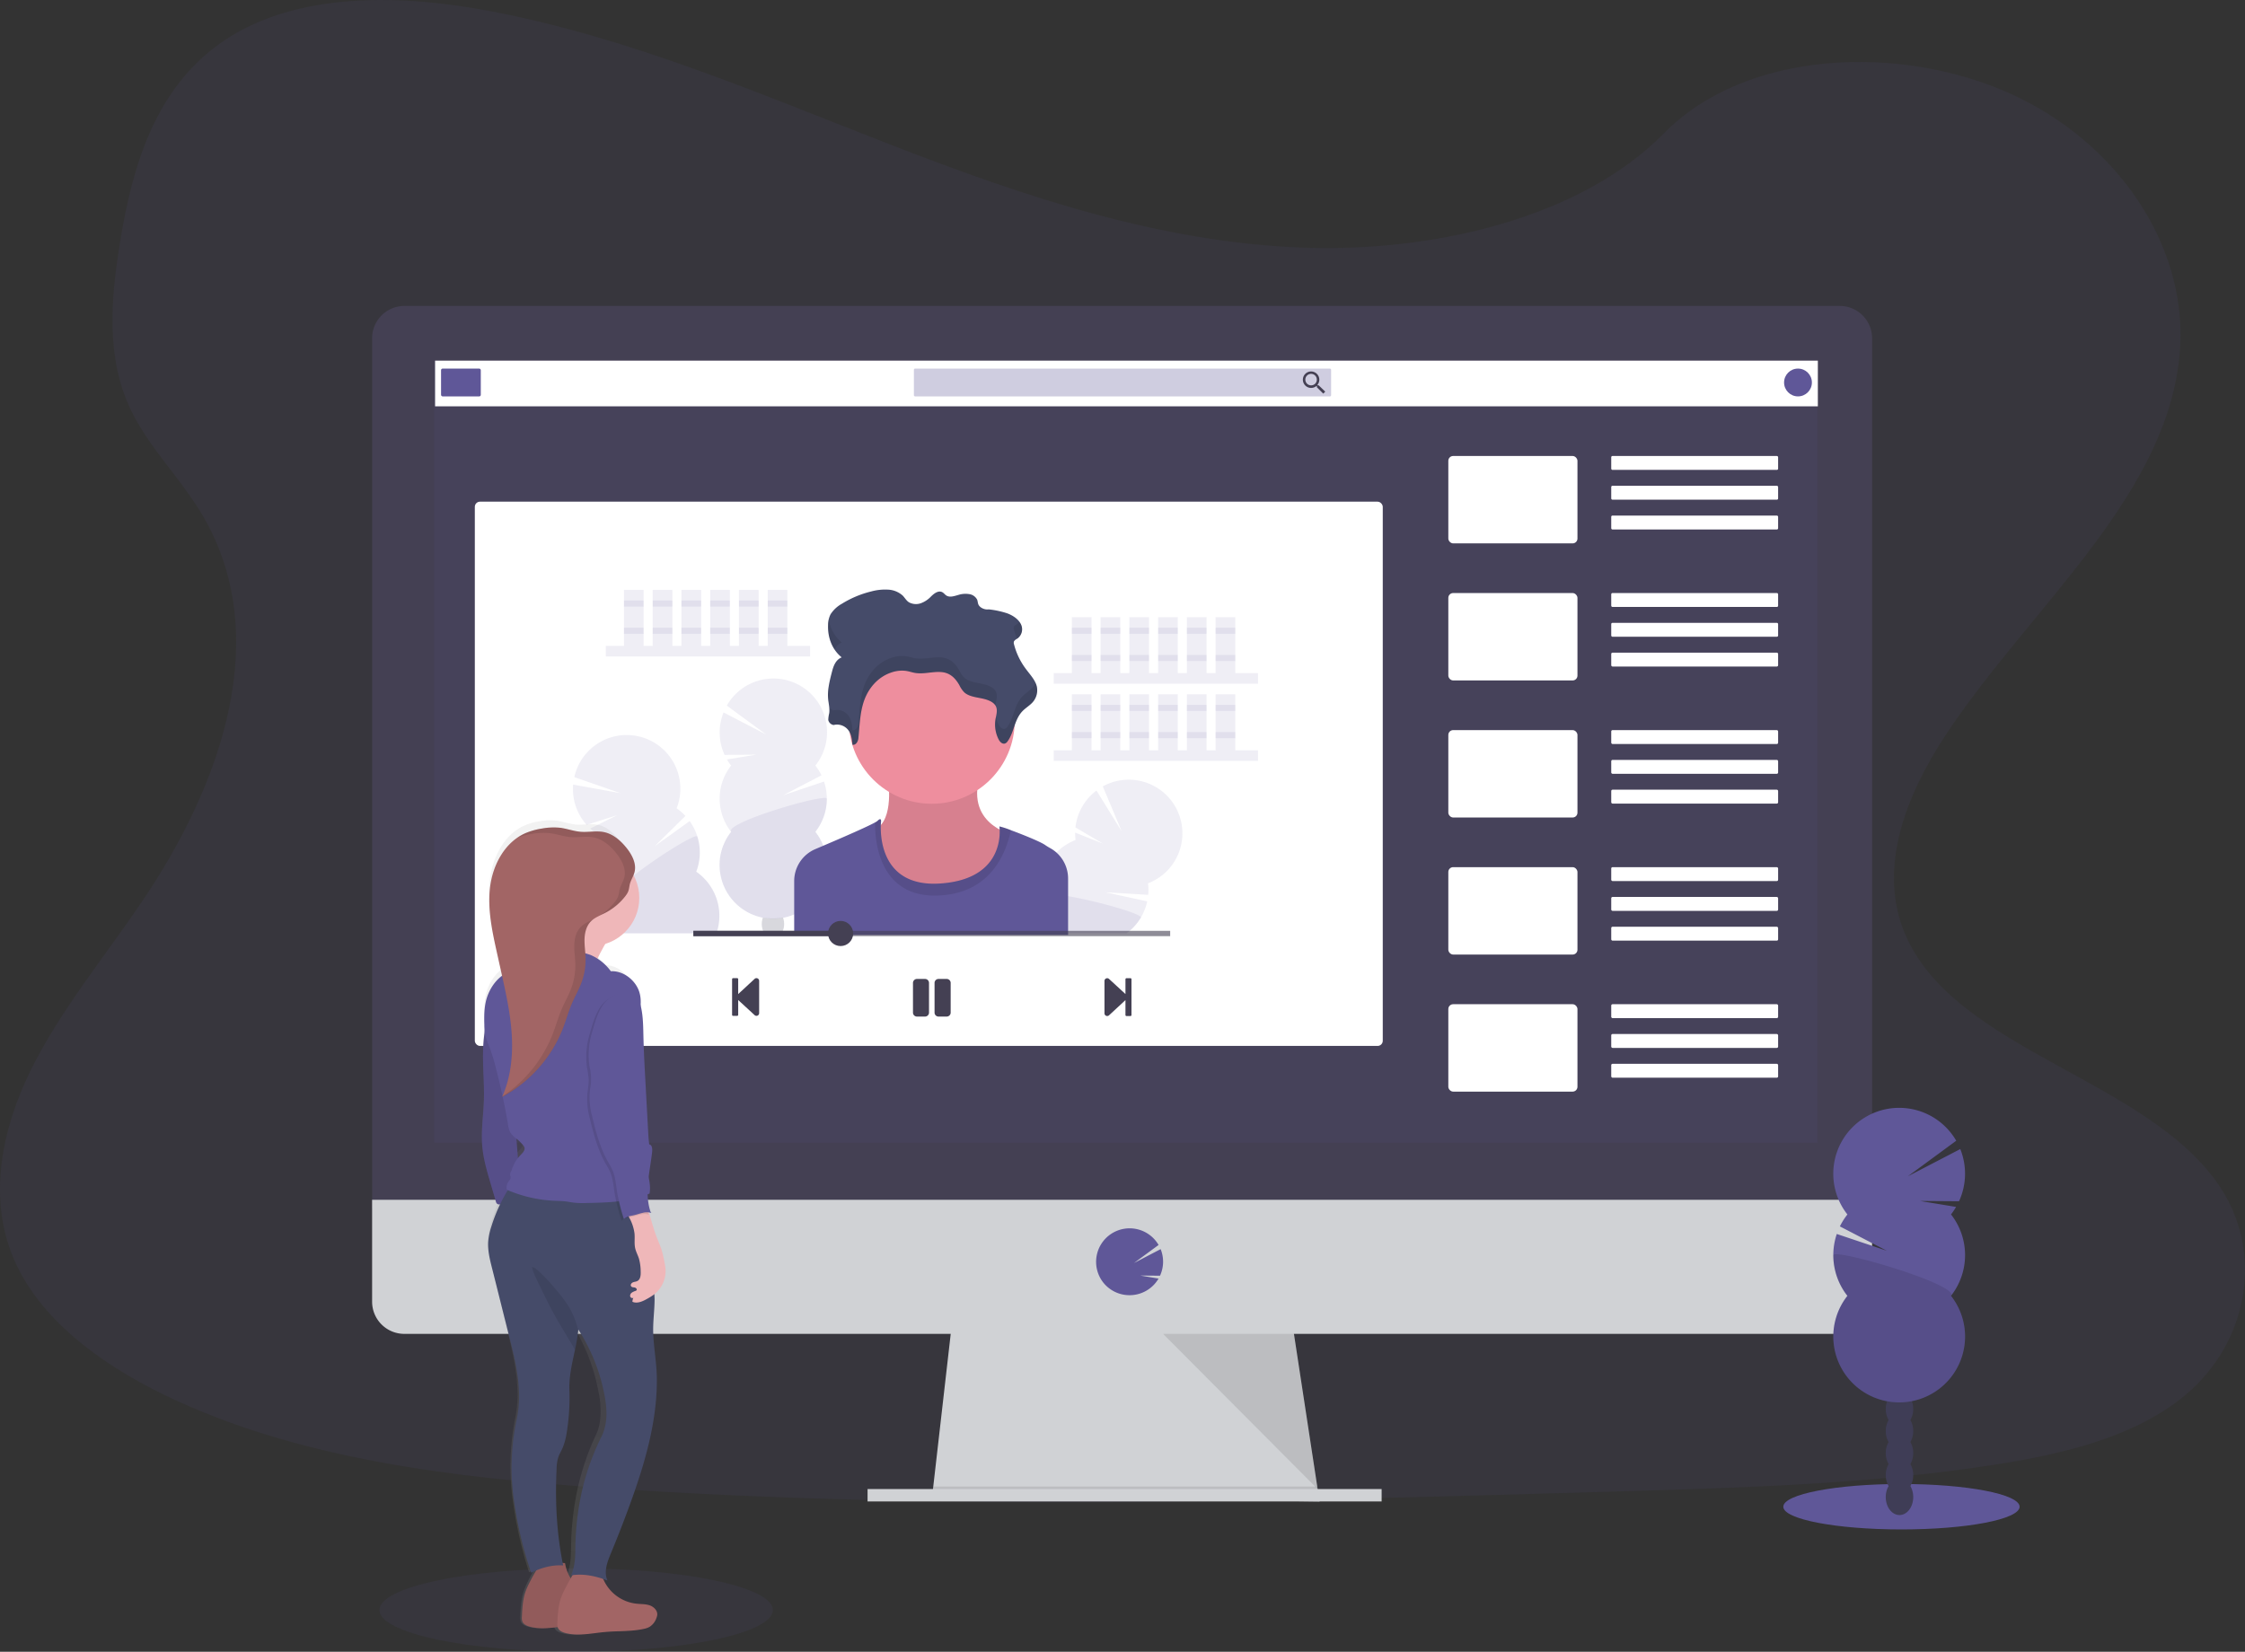 <svg height="831.56" viewBox="0 0 1130 831.56" width="1130" xmlns="http://www.w3.org/2000/svg" xmlns:xlink="http://www.w3.org/1999/xlink"><rect x="0" y="0" width="1130" height="831.56" fill="#333333" stroke="none"/><linearGradient id="a" gradientUnits="userSpaceOnUse" x1="321.68" x2="321.68" y1="857.11" y2="447.21"><stop offset="0" stop-color="#808080" stop-opacity=".25"/><stop offset=".54" stop-color="#808080" stop-opacity=".12"/><stop offset="1" stop-color="#808080" stop-opacity=".1"/></linearGradient><path d="m691.54 158.91c-72.44-2.51-141.44-25.91-207.32-51.49s-131.15-53.93-201.85-67.49c-45.48-8.72-97.49-9.93-134.13 14.43-35.27 23.46-46.66 64-52.78 101.55-4.61 28.28-7.32 58 5.3 84.51 8.77 18.37 24.34 33.82 35.11 51.42 37.45 61.26 11 136.79-29.62 196.59-19 28.06-41.13 54.82-55.82 84.69s-21.49 64.08-8.64 94.54c12.75 30.2 43.11 52.88 76 68.83 66.81 32.4 145.54 41.68 222.31 46.93 169.95 11.58 340.8 6.58 511.19 1.58 63.06-1.87 126.39-3.76 188.43-13.51 34.44-5.41 70-14 95-34.75 31.75-26.34 39.62-70.94 18.34-104-35.68-55.39-134.35-69.15-159.29-128.6-13.73-32.72.37-69.17 20.32-99.52 42.8-65.11 114.54-122.22 118.32-196.64 2.6-51.11-31.89-102.3-85.21-126.48-55.9-25.35-133.4-22.16-174.64 19.8-42.44 43.21-117.06 59.83-181.02 57.61z" fill="#5f5798" opacity=".1" transform="translate(-35 -34.22)"/><path d="m664.18 755.89-195-2.5.57-5 9.43-82.5h171.25l12.6 82.5.96 6.25z" fill="#d0d2d5"/><path d="m663.99 754.64h-97.31l-97.5-1.25.57-5h193.28z" opacity=".1"/><path d="m436.68 749.64h258.75v6.25h-258.75z" fill="#d0d2d5"/><path d="m977.3 204.59a16.27 16.27 0 0 0 -16.19-16.35h-722.61a16.27 16.27 0 0 0 -16.2 16.35v438h755z" fill="#444053" transform="translate(-35 -34.22)"/><path d="m222.3 638.24v51.3a16.2 16.2 0 0 0 16.2 16.2h722.61a16.2 16.2 0 0 0 16.19-16.2v-51.3z" fill="#d0d2d5" transform="translate(-35 -34.22)"/><path d="m218.55 181.52h696.25v393.75h-696.25z" fill="#5f5798" opacity=".1"/><path d="m603.55 686.27a16.89 16.89 0 0 0 13.28-6.44 17.21 17.21 0 0 0 1.31-1.93l-9.26-1.52 10 .08a16.85 16.85 0 0 0 .32-13.38l-13.43 7 12.39-9.1a16.87 16.87 0 1 0 -27.87 18.88 16.87 16.87 0 0 0 13.26 6.41z" fill="#5f5798" transform="translate(-35 -34.22)"/><path d="m585.43 671.52 77.79 78.12-11.93-78.12z" opacity=".1"/><rect fill="#fff" height="274" rx="2.6" width="457" x="239" y="252.56"/><path d="m219 181.56h696v23h-696z" fill="#fff"/><rect fill="#5f5798" height="14" rx=".78" width="20" x="222" y="185.56"/><rect fill="#5f5798" height="14" opacity=".3" rx=".58" width="210" x="460" y="185.56"/><path d="m698.77 228.22h-.51l-.19-.16a4.25 4.25 0 0 0 1-2.72 4.14 4.14 0 1 0 -4.13 4.17 4.27 4.27 0 0 0 2.72-1l.19.16v.52l3.2 3.2 1-1zm-3.84 0a2.89 2.89 0 1 1 2.88-2.88 2.86 2.86 0 0 1 -2.88 2.88z" fill="#444053" transform="translate(-35 -34.22)"/><circle cx="905" cy="192.56" fill="#5f5798" r="7"/><rect fill="#fff" height="44" rx="2.43" width="65" x="729" y="229.56"/><rect fill="#fff" height="7" rx=".61" width="84" x="811" y="229.56"/><rect fill="#fff" height="7" rx=".61" width="84" x="811" y="244.56"/><rect fill="#fff" height="7" rx=".61" width="84" x="811" y="259.56"/><rect fill="#fff" height="44" rx="2.43" width="65" x="729" y="298.56"/><rect fill="#fff" height="7" rx=".61" width="84" x="811" y="298.56"/><rect fill="#fff" height="7" rx=".61" width="84" x="811" y="313.56"/><rect fill="#fff" height="7" rx=".66" width="84" x="811" y="328.56"/><rect fill="#fff" height="44" rx="2.43" width="65" x="729" y="367.56"/><rect fill="#fff" height="7" rx=".66" width="84" x="811" y="367.56"/><rect fill="#fff" height="7" rx=".66" width="84" x="811" y="382.56"/><rect fill="#fff" height="7" rx=".66" width="84" x="811" y="397.56"/><rect fill="#fff" height="44" rx="2.43" width="65" x="729" y="436.56"/><rect fill="#fff" height="7" rx=".66" width="84" x="811" y="436.56"/><rect fill="#fff" height="7" rx=".66" width="84" x="811" y="451.56"/><rect fill="#fff" height="7" rx=".66" width="84" x="811" y="466.56"/><rect fill="#fff" height="44" rx="2.43" width="65" x="729" y="505.56"/><rect fill="#fff" height="7" rx=".66" width="84" x="811" y="505.56"/><rect fill="#fff" height="7" rx=".66" width="84" x="811" y="520.56"/><rect fill="#fff" height="7" rx=".66" width="84" x="811" y="535.56"/><g fill="#5f5798"><path d="m304.92 325.17h102.83v5.33h-102.83z" opacity=".1"/><path d="m314.06 296.99h9.9v28.18h-9.9z" opacity=".1"/><path d="m328.53 296.99h9.9v28.18h-9.9z" opacity=".1"/><path d="m343 296.99h9.9v28.18h-9.9z" opacity=".1"/><path d="m357.47 296.99h9.9v28.18h-9.9z" opacity=".1"/><path d="m371.94 296.99h9.9v28.18h-9.9z" opacity=".1"/><path d="m386.42 296.99h9.9v28.18h-9.9z" opacity=".1"/><path d="m314.06 302.32h9.9v3.05h-9.9z" opacity=".1"/><path d="m328.53 302.32h9.9v3.05h-9.9z" opacity=".1"/><path d="m343 302.32h9.9v3.05h-9.9z" opacity=".1"/><path d="m357.47 302.32h9.9v3.05h-9.9z" opacity=".1"/><path d="m371.94 302.32h9.9v3.05h-9.9z" opacity=".1"/><path d="m386.42 302.32h9.9v3.05h-9.9z" opacity=".1"/><path d="m314.06 316.03h9.9v3.05h-9.9z" opacity=".1"/><path d="m328.53 316.03h9.9v3.05h-9.9z" opacity=".1"/><path d="m343 316.03h9.9v3.05h-9.9z" opacity=".1"/><path d="m357.47 316.03h9.9v3.05h-9.9z" opacity=".1"/><path d="m371.94 316.03h9.9v3.05h-9.9z" opacity=".1"/><path d="m386.42 316.03h9.9v3.05h-9.9z" opacity=".1"/><path d="m530.37 338.88h102.83v5.33h-102.83z" opacity=".1"/><path d="m539.51 310.7h9.9v28.18h-9.9z" opacity=".1"/><path d="m553.98 310.7h9.9v28.18h-9.9z" opacity=".1"/><path d="m568.45 310.7h9.9v28.18h-9.9z" opacity=".1"/><path d="m582.93 310.7h9.9v28.18h-9.9z" opacity=".1"/><path d="m597.4 310.7h9.9v28.18h-9.9z" opacity=".1"/><path d="m611.87 310.7h9.9v28.18h-9.9z" opacity=".1"/><path d="m539.51 316.03h9.9v3.05h-9.9z" opacity=".1"/><path d="m553.98 316.03h9.9v3.05h-9.9z" opacity=".1"/><path d="m568.45 316.03h9.9v3.05h-9.9z" opacity=".1"/><path d="m582.93 316.03h9.9v3.05h-9.9z" opacity=".1"/><path d="m597.4 316.03h9.9v3.05h-9.9z" opacity=".1"/><path d="m611.87 316.03h9.9v3.05h-9.9z" opacity=".1"/><path d="m539.51 329.74h9.9v3.05h-9.9z" opacity=".1"/><path d="m553.98 329.74h9.9v3.05h-9.9z" opacity=".1"/><path d="m568.45 329.74h9.9v3.05h-9.9z" opacity=".1"/><path d="m582.93 329.74h9.9v3.05h-9.9z" opacity=".1"/><path d="m597.4 329.74h9.9v3.05h-9.9z" opacity=".1"/><path d="m611.87 329.74h9.9v3.05h-9.9z" opacity=".1"/><path d="m530.37 377.72h102.83v5.33h-102.83z" opacity=".1"/><path d="m539.51 349.54h9.9v28.18h-9.9z" opacity=".1"/><path d="m553.98 349.54h9.9v28.18h-9.9z" opacity=".1"/><path d="m568.45 349.54h9.9v28.18h-9.9z" opacity=".1"/><path d="m582.93 349.54h9.9v28.18h-9.9z" opacity=".1"/><path d="m597.4 349.54h9.9v28.18h-9.9z" opacity=".1"/><path d="m611.87 349.54h9.9v28.18h-9.9z" opacity=".1"/><path d="m539.51 354.87h9.9v3.05h-9.9z" opacity=".1"/><path d="m553.98 354.87h9.9v3.05h-9.9z" opacity=".1"/><path d="m568.45 354.87h9.9v3.05h-9.9z" opacity=".1"/><path d="m582.93 354.87h9.9v3.05h-9.9z" opacity=".1"/><path d="m597.4 354.87h9.9v3.05h-9.9z" opacity=".1"/><path d="m611.87 354.87h9.9v3.05h-9.9z" opacity=".1"/><path d="m539.51 368.58h9.9v3.05h-9.9z" opacity=".1"/><path d="m553.98 368.58h9.9v3.05h-9.9z" opacity=".1"/><path d="m568.45 368.58h9.9v3.05h-9.9z" opacity=".1"/><path d="m582.93 368.58h9.9v3.05h-9.9z" opacity=".1"/><path d="m597.4 368.58h9.9v3.05h-9.9z" opacity=".1"/><path d="m611.87 368.58h9.9v3.05h-9.9z" opacity=".1"/><path d="m403 419.66a28.45 28.45 0 0 1 -2.1-3.09l14.81-2.43-16 .12a27.06 27.06 0 0 1 -.52-21.38l21.45 11.12-19.81-14.56a27 27 0 1 1 44.57 30.2 26.24 26.24 0 0 1 3.08 4.92l-19.22 10 20.49-6.87a27 27 0 0 1 -4.35 25.31 27 27 0 1 1 -42.4 0 27 27 0 0 1 0-33.37z" opacity=".1" transform="translate(-35 -34.22)"/><path d="m451.18 436.34a26.89 26.89 0 0 1 -5.78 16.66 27 27 0 1 1 -42.4 0c-3.63-4.57 48.18-19.69 48.18-16.66z" opacity=".1" transform="translate(-35 -34.22)"/></g><path d="m428.52 503.88a2.53 2.53 0 0 1 .13.22h-9.16c.05-.07.08-.15.13-.22a8.87 8.87 0 0 1 -1.18-4.51 9.26 9.26 0 0 1 .55-3.18c.51.08 1.14.17 1.87.25a32.1 32.1 0 0 0 6.39 0q.92-.09 1.89-.24a.09.09 0 0 0 0 .05 9 9 0 0 1 .54 3.13 8.87 8.87 0 0 1 -1.16 4.5z" fill="#3f3d56" opacity=".2" transform="translate(-35 -34.22)"/><path d="m395.6 504.1h-51c-.11-.29-.21-.6-.3-.9a26.85 26.85 0 0 1 .59-17.64 27 27 0 0 1 -9.85-31.89 25.83 25.83 0 0 1 -2.91-2.33l13.42-6.69-15.26 4.84a27 27 0 0 1 -6.8-20.27l23.81 4.3-23.22-8.07a27 27 0 1 1 51.49 15.7 27.35 27.35 0 0 1 4.43 3.85l-15.42 15.21 17.55-12.62a27 27 0 0 1 3.32 25.5 27 27 0 0 1 10.15 31.01z" fill="#5f5798" opacity=".1" transform="translate(-35 -34.22)"/><path d="m395.6 504.1h-51c-.11-.29-.21-.6-.3-.9a26.85 26.85 0 0 1 .59-17.64c-4.8-3.32 40.23-33.07 41.12-30.17a26.88 26.88 0 0 1 -.59 17.65 27 27 0 0 1 10.18 31.06z" fill="#5f5798" opacity=".1" transform="translate(-35 -34.22)"/><path d="m626.35 467.56a26.9 26.9 0 0 1 -13.51 11.36 27.4 27.4 0 0 1 .11 5.8l-21.61-1.3 21.11 4.58a27 27 0 0 1 -3.22 8.16 26.57 26.57 0 0 1 -7.2 7.9h-29.42v.77h-30c.06-.26.12-.51.19-.77a27 27 0 0 1 16.45-18.31 27 27 0 0 1 17.13-28.64 27.36 27.36 0 0 1 -.22-3.73l13.95 5.51-13.8-8.11a27 27 0 0 1 10.59-18.58l12.71 20.58-9.53-22.66a27 27 0 0 1 36.27 37.44z" fill="#5f5798" opacity=".1" transform="translate(-35 -34.22)"/><path d="m609.23 496.2a26.57 26.57 0 0 1 -7.2 7.9h-29.42v.77h-30c.06-.26.12-.51.19-.77a27 27 0 0 1 16.45-18.31c-.25-2 5.56-1.7 13.31-.4 15.19 2.55 37.7 9.09 36.67 10.81z" fill="#5f5798" opacity=".1" transform="translate(-35 -34.22)"/><path d="m481.71 424.19s3.7 20-4.56 26.53 7 45.67 32.18 41.1 35.44-37.4 35.44-37.4-25.22-5.22-15.87-31.75z" fill="#ee8e9e" transform="translate(-35 -34.22)"/><path d="m481.71 424.19s3.7 20-4.56 26.53 7 45.67 32.18 41.1 35.44-37.4 35.44-37.4-25.22-5.22-15.87-31.75z" opacity=".1" transform="translate(-35 -34.22)"/><circle cx="469" cy="362.9" fill="#ee8e9e" r="41.75"/><path d="m572.61 476.49v28.38h-137.86v-27.09a17.48 17.48 0 0 1 10.67-16.1l3.95-1.68c10-4.26 22.15-9.55 26.12-11.75a6.53 6.53 0 0 0 1.22-.79c2.17-2.17 1.74.65 1.74.65s-.06.54-.1 1.47c-.24 6.39.68 31.5 30.11 29.41 28.71-2 30-21.42 29.71-27.13a15.45 15.45 0 0 0 -.13-1.58 37.09 37.09 0 0 1 5.81 1.9c6 2.22 14.86 5.78 17.23 7.46.74.52 1.64 1.06 2.62 1.61a17.23 17.23 0 0 1 3.1 2.21 17.51 17.51 0 0 1 5.81 13.03z" fill="#5f5798" transform="translate(-35 -34.22)"/><path d="m543.85 452.18c-2.43 11.26-10.06 32.35-37.56 32.9-29.3.58-31-28.56-30.81-36.83a5.91 5.91 0 0 0 1.23-.79c2.18-2.17 1.74.65 1.74.65s-3.69 33.27 30 30.88 29.55-28.7 29.55-28.7c0-.16 2.51.71 5.85 1.89z" opacity=".1" transform="translate(-35 -34.22)"/><path d="m454.58 399.21a7.15 7.15 0 0 1 7.53 2.75c1.52 2.13 1.75 4.7 1.94 7.16 1.81.38 2.83-1.67 3-3.22.67-6.31.72-12.74 2.84-18.84s6.75-12 13.86-14.33a16.08 16.08 0 0 1 7.57-.72c1.51.25 2.93.78 4.43 1 5.2.86 10.85-1.6 15.72.11 3.06 1.08 5 3.57 6.43 6.06a13.08 13.08 0 0 0 2.5 3.63c2.07 1.86 5.31 2.34 8.28 2.92s6.21 1.59 7.48 3.88c1.14 2.07.3 4.46-.08 6.7a16.42 16.42 0 0 0 1.69 10.37c.55 1 1.67 2.21 3 1.88a2.63 2.63 0 0 0 1.42-1.15c3.41-4.78 3.32-11 7.6-15.31 1.43-1.44 3.28-2.56 4.67-4a9.08 9.08 0 0 0 2.42-8.24c-.77-3.3-3.41-6-5.54-8.9a35 35 0 0 1 -5.93-12.31 2.23 2.23 0 0 1 0-1.61 4.29 4.29 0 0 1 1.52-1.24 5.74 5.74 0 0 0 1.94-7.33c-1.21-2.47-3.87-4.35-6.87-5.47a44.8 44.8 0 0 0 -9.37-2c-2.1.3-4.56-.89-5.21-2.57-.29-.75-.29-1.56-.58-2.31a5.3 5.3 0 0 0 -4-2.8 11.7 11.7 0 0 0 -5.35.38c-2 .56-4.27 1.4-6 .42-.91-.51-1.41-1.44-2.39-1.86-2-.84-4.06.86-5.49 2.26a13.36 13.36 0 0 1 -4.95 3.33 7.37 7.37 0 0 1 -6.14-.41c-1.37-.87-2.06-2.27-3.15-3.38a11.86 11.86 0 0 0 -7.45-3 26.23 26.23 0 0 0 -8.41.92 50.78 50.78 0 0 0 -14.77 6.2 15.87 15.87 0 0 0 -5.67 5.27 12 12 0 0 0 -1.27 5.43c-.22 5.91 1.74 12.13 6.85 16.27-3.12 1.3-4.17 4.49-4.9 7.32-1.17 4.52-2.34 9.11-1.9 13.71.22 2.38.87 4.76.52 7.13a15.36 15.36 0 0 0 -.46 3.41 3.27 3.27 0 0 0 2.67 2.49z" fill="#454b69" transform="translate(-35 -34.22)"/><g opacity=".1" transform="translate(-35 -34.22)"><path d="m556.23 378a9.76 9.76 0 0 1 -1.8 2.66c-1.39 1.46-3.24 2.59-4.67 4-4.28 4.28-4.19 10.54-7.6 15.32a2.57 2.57 0 0 1 -1.42 1.14c-1.3.34-2.42-.84-3-1.88a17.2 17.2 0 0 1 -1.49-4c-.07.35-.14.7-.2 1a16.42 16.42 0 0 0 1.69 10.37c.55 1 1.67 2.21 3 1.88a2.63 2.63 0 0 0 1.42-1.15c3.41-4.78 3.32-11 7.6-15.31 1.43-1.44 3.28-2.56 4.67-4a9.08 9.08 0 0 0 2.42-8.24 10.74 10.74 0 0 0 -.62-1.79z"/><path d="m546.91 348.4a4.19 4.19 0 0 0 -1.52 1.24 2.21 2.21 0 0 0 0 1.6 33.82 33.82 0 0 0 1.51 4.56 5.74 5.74 0 0 0 1.94-7.33 7 7 0 0 0 -.7-1.17 5.76 5.76 0 0 1 -1.23 1.1z"/><path d="m458.71 357.67a18.54 18.54 0 0 1 -6.55-11.59 15.62 15.62 0 0 0 -.3 2.72 20.82 20.82 0 0 0 3.29 12.37 7 7 0 0 1 3.56-3.5z"/><path d="m536.08 388.94c.38-2.25 1.22-4.64.08-6.7-1.27-2.3-4.51-3.3-7.48-3.88s-6.21-1.07-8.28-2.92a13.08 13.08 0 0 1 -2.5-3.63c-1.41-2.49-3.37-5-6.43-6.06-4.87-1.71-10.52.74-15.72-.11-1.5-.25-2.92-.77-4.43-1a16 16 0 0 0 -7.57.72c-7.11 2.34-11.74 8.24-13.86 14.33s-2.17 12.52-2.84 18.84c-.17 1.54-1.19 3.6-3 3.22-.19-2.47-.42-5-1.94-7.17a7.15 7.15 0 0 0 -7.53-2.74 3.66 3.66 0 0 1 -2.11-1.35 11.59 11.59 0 0 1 0 2.76 15.36 15.36 0 0 0 -.46 3.41 3.27 3.27 0 0 0 2.61 2.57 7.15 7.15 0 0 1 7.53 2.75c1.52 2.13 1.75 4.7 1.94 7.16 1.81.38 2.83-1.67 3-3.22.67-6.31.72-12.74 2.84-18.84s6.75-12 13.86-14.33a16.08 16.08 0 0 1 7.57-.72c1.51.25 2.93.78 4.43 1 5.2.86 10.85-1.6 15.72.11 3.06 1.08 5 3.57 6.43 6.06a13.08 13.08 0 0 0 2.5 3.63c2.07 1.86 5.31 2.34 8.28 2.92s6 1.52 7.33 3.64c-.05-.15 0-.3.03-.45z"/><path d="m452.43 385.83a19 19 0 0 0 -.33-5.57 24.82 24.82 0 0 0 -.19 5.84c0 .5.11 1 .18 1.49.11-.59.26-1.17.34-1.76z"/></g><path d="m403.49 545.22v-18.05a.51.51 0 0 1 .51-.51h2.05a.51.51 0 0 1 .51.51v7.51l8.32-7.71a1.36 1.36 0 0 1 2.23 1v16.35a1.36 1.36 0 0 1 -2.23 1l-8.32-7.66v7.47a.51.51 0 0 1 -.51.51h-2.05a.51.51 0 0 1 -.51-.42z" fill="#444053" transform="translate(-35 -34.22)"/><path d="m604.52 527.17v18.05a.51.51 0 0 1 -.52.51h-2a.51.51 0 0 1 -.51-.51v-7.51l-8.32 7.7a1.37 1.37 0 0 1 -2.24-1v-16.41a1.37 1.37 0 0 1 2.24-1l8.32 7.66v-7.46a.51.51 0 0 1 .51-.51h2a.51.51 0 0 1 .52.48z" fill="#444053" transform="translate(-35 -34.22)"/><path d="m500.61 546h-4.07a2 2 0 0 1 -2-2v-14.94a2 2 0 0 1 2-2h4.07a2 2 0 0 1 2 2v14.94a2 2 0 0 1 -2 2zm12.9-2v-14.94a2 2 0 0 0 -2-2h-4.11a2 2 0 0 0 -2 2v14.94a2 2 0 0 0 2 2h4.07a2 2 0 0 0 2.04-2z" fill="#444053" transform="translate(-35 -34.22)"/><path d="m349 468.62h240v2.67h-240z" fill="#444053" opacity=".6"/><circle cx="423.11" cy="469.95" fill="#444053" r="6.33"/><path d="m349 468.62h74.11v2.67h-74.11z" fill="#444053"/><ellipse cx="957.08" cy="758.54" fill="#5f5798" rx="59.47" ry="11.44"/><ellipse cx="956.09" cy="753.68" fill="#3f3d56" rx="6.92" ry="9.06"/><ellipse cx="956.09" cy="742.6" fill="#3f3d56" rx="6.92" ry="9.06"/><ellipse cx="956.09" cy="731.53" fill="#3f3d56" rx="6.92" ry="9.06"/><ellipse cx="956.09" cy="720.45" fill="#3f3d56" rx="6.92" ry="9.06"/><ellipse cx="956.09" cy="709.37" fill="#3f3d56" rx="6.92" ry="9.06"/><ellipse cx="956.09" cy="698.29" fill="#3f3d56" rx="6.92" ry="9.06"/><ellipse cx="956.09" cy="687.21" fill="#3f3d56" rx="6.92" ry="9.06"/><path d="m1017 645.63a34.28 34.28 0 0 0 2.58-3.8l-18.2-3 19.68.15a33.27 33.27 0 0 0 .63-26.28l-26.38 13.7 24.34-17.89a33.17 33.17 0 1 0 -54.78 37.12 33.85 33.85 0 0 0 -3.78 6l23.62 12.27-25.18-8.45a33.19 33.19 0 0 0 5.34 31.14 33.16 33.16 0 1 0 52.14 0 33.18 33.18 0 0 0 0-41z" fill="#5f5798" transform="translate(-35 -34.22)"/><path d="m957.78 666.13a33 33 0 0 0 7.09 20.5 33.16 33.16 0 1 0 52.14 0c4.44-5.63-59.23-24.22-59.23-20.5z" opacity=".1" transform="translate(-35 -34.22)"/><ellipse cx="290" cy="810.56" fill="#5f5798" opacity=".1" rx="99" ry="21"/><path d="m358.15 842.34c-2-.73-4.14-.61-6.23-.84a19.28 19.28 0 0 1 -11.46-5.56 21 21 0 0 1 -4.58-7c.66.24 1.32.49 2 .76-2-4.67.1-9.91 1.94-14.63q4.68-12 8.85-24.13c7-20.49 13-41.8 12.87-63.6 0-7.88-1.45-15.33-1.73-23.2-.21-5.84.69-11.67.65-17.52 0-.82 0-1.63-.06-2.45a15.53 15.53 0 0 0 5.27-12.66 30.48 30.48 0 0 0 -.53-3.68 59.68 59.68 0 0 0 -1.4-6.26c-.66-2.17-1.56-4.25-2.33-6.37-1.49-4.11-2.5-8.39-3.77-12.57a4.33 4.33 0 0 1 1.36.37 2.93 2.93 0 0 1 -.64-1.31 32.41 32.41 0 0 1 -1.2-8.17l.85-.38a21.27 21.27 0 0 0 -.41-8.09c.48-4.29 1.23-8.61 1.69-12.88.17-1.6.1-3.61-1.37-4-.3-2.29-.42-4.61-.54-6.92q-.63-12.09-1.25-24.17c-.42-8.09-.84-16.17-1-24.27-.11-5.14-.17-10.46-1.39-15.38a18.6 18.6 0 0 0 -.71-7c-1.86-5.89-7.64-10.56-13.5-10.23a26.86 26.86 0 0 0 -6.39-6.46c1.17-2.62 2.57-5.32 3.72-7.44 9.38-3.05 16.24-12.3 16.24-23.3a25.43 25.43 0 0 0 -2.75-11.59 12.52 12.52 0 0 0 .44-1.35 11.09 11.09 0 0 0 -.45-6.49 19 19 0 0 0 -1-2.32c-.26-.5-.54-1-.83-1.48l-.51-.77c-.31-.47-.63-.92-1-1.36a33.1 33.1 0 0 0 -2.28-2.74 22.56 22.56 0 0 0 -3.28-2.92 14.46 14.46 0 0 0 -5.4-2.49 16.46 16.46 0 0 0 -3.43-.31c-.69 0-1.39 0-2.08.06-1.4.08-2.79.18-4.18.17-.46 0-.93 0-1.39-.07a50.63 50.63 0 0 1 -7.24-1.51l-1.2-.25c-.41-.08-.81-.15-1.22-.2a22.89 22.89 0 0 0 -3.31-.2h-1.11a30.68 30.68 0 0 0 -3.31.34l-1.1.17a31.6 31.6 0 0 0 -8.05 2.39c-.33.15-.67.32-1 .5l-.2.11c-.27.14-.54.29-.8.45l-.15.09-.85.54-.07.05c-7.94 5.34-12.63 15.46-13.82 25.5-1.33 11.27 1 22.63 3.33 33.72l2.1 10c.09.45.19.89.28 1.34a22 22 0 0 0 -6.59 9.14c-2 5-2.05 10.41-1.89 15.83 0 1.1.06 2.2.17 3.3-.25 2.08-.47 4.17-.61 6.27-.63 9.7.55 19.45.24 29.17-.24 7.49-1.37 15-.82 22.44.48 6.6 2.25 13 4 19.37l2.52 9.08a2.41 2.41 0 0 0 .63 1.25 1.9 1.9 0 0 0 1.41.29 85.12 85.12 0 0 0 -4.1 11.48 35.5 35.5 0 0 0 -1.48 7.38c-.33 4.58.73 9.13 1.79 13.58q2.4 10 4.78 20.08 1.68 7.05 3.35 14.09c2.2 9.26 4.41 18.58 4.82 28.11a61.05 61.05 0 0 1 -1 14.29 124.52 124.52 0 0 0 -1.24 42.83 210 210 0 0 0 8.09 35.41c.81-.43 1.63-.83 2.47-1.2l-.35.65q-1.73 3-3.2 6.15a35 35 0 0 0 -1.71 4.21c-1.28 4-1.48 8.26-1.66 12.47a6.1 6.1 0 0 0 .21 2.41c.55 1.51 2.13 2.28 3.6 2.7 4.32 1.23 8.81.79 13.3.21a1.61 1.61 0 0 0 .09.29c.55 1.51 2.12 2.28 3.6 2.7 6.18 1.76 12.7.1 19.07-.5s12.63-.16 18.76-1.63a8.93 8.93 0 0 0 2.6-1 8.51 8.51 0 0 0 3.28-4.55 5.83 5.83 0 0 0 .38-1.49c.25-2.19-1.62-4.12-3.6-4.85zm-21.15-92.61a25.2 25.2 0 0 1 -2 6.78 129.4 129.4 0 0 0 -10.26 32.17 149.15 149.15 0 0 0 -2.27 22.25c-.1 5.5.11 11.26-2.18 16.2l.83-.13c-.26.48-.51 1-.75 1.38l-.12.22a21.68 21.68 0 0 1 -2.73-7.66c0-.09-.45-.16-1.14-.2a206.93 206.93 0 0 1 -2.92-47.89 22.17 22.17 0 0 1 .8-5.75c.51-1.61 1.37-3.08 2-4.64a34.09 34.09 0 0 0 2-8.14 115.64 115.64 0 0 0 1.26-21.52c-.24-6.79 1.33-13.54 2.67-20.3.64-3.21 1.23-6.43 1.55-9.65l.06-.65a96.87 96.87 0 0 1 12.28 31.88 45.6 45.6 0 0 1 .92 15.65zm-42.8-144.52.32.28a22 22 0 0 1 2.66 2.79 3.69 3.69 0 0 1 .84 1.54c.3 1.46-.91 2.7-1.9 3.77a17 17 0 0 0 -1.21 1.46q-.32-4.92-.68-9.84z" fill="url(#a)" transform="translate(-35 -34.22)"/><path d="m280.36 542.53-1.1 8.49c-.37 2.88-.74 5.75-.94 8.64-.67 9.62.57 19.28.25 28.92-.26 7.42-1.44 14.83-.87 22.24.51 6.54 2.37 12.9 4.23 19.2l2.64 9a2.38 2.38 0 0 0 .66 1.24 2.33 2.33 0 0 0 1.69.27l11.72-1.06c-.75-3.44-1.58-7-2-10.53-.32-2.76-.51-5.54-.71-8.32-.62-8.66-1.33-17.32-2-26l-1.25-15.2c-.53-6.6-1.08-13.23-2.74-19.64a39.09 39.09 0 0 0 -9.58-17.25z" fill="#5f5798" transform="translate(-35 -34.22)"/><path d="m280.36 542.53-1.1 8.49c-.37 2.88-.74 5.75-.94 8.64-.67 9.62.57 19.28.25 28.92-.26 7.42-1.44 14.83-.87 22.24.51 6.54 2.37 12.9 4.23 19.2l2.64 9a2.38 2.38 0 0 0 .66 1.24 2.33 2.33 0 0 0 1.69.27l11.72-1.06c-.75-3.44-1.58-7-2-10.53-.32-2.76-.51-5.54-.71-8.32-.62-8.66-1.33-17.32-2-26l-1.25-15.2c-.53-6.6-1.08-13.23-2.74-19.64a39.09 39.09 0 0 0 -9.58-17.25z" opacity=".1" transform="translate(-35 -34.22)"/><path d="m301.24 831.55a35.81 35.81 0 0 0 -1.8 4.18c-1.34 3.95-1.54 8.19-1.74 12.36a6 6 0 0 0 .22 2.39c.58 1.5 2.24 2.26 3.79 2.67 6.49 1.75 13.33.11 20-.49s13.26-.16 19.7-1.61a10.06 10.06 0 0 0 2.73-.95 8.51 8.51 0 0 0 3.45-4.5 5.88 5.88 0 0 0 .39-1.48c.21-2.2-1.7-4.1-3.78-4.82s-4.35-.61-6.54-.83a20.6 20.6 0 0 1 -18.24-17.21c-.08-.48-10.84-.19-12 .43-1.32.73-2.12 2.54-2.87 3.77q-1.77 2.97-3.31 6.09z" fill="#a26565" transform="translate(-35 -34.22)"/><path d="m301.24 831.55a35.81 35.81 0 0 0 -1.8 4.18c-1.34 3.95-1.54 8.19-1.74 12.36a6 6 0 0 0 .22 2.39c.58 1.5 2.24 2.26 3.79 2.67 6.49 1.75 13.33.11 20-.49s13.26-.16 19.7-1.61a10.06 10.06 0 0 0 2.73-.95 8.51 8.51 0 0 0 3.45-4.5 5.88 5.88 0 0 0 .39-1.48c.21-2.2-1.7-4.1-3.78-4.82s-4.35-.61-6.54-.83a20.6 20.6 0 0 1 -18.24-17.21c-.08-.48-10.84-.19-12 .43-1.32.73-2.12 2.54-2.87 3.77q-1.77 2.97-3.31 6.09z" opacity=".1" transform="translate(-35 -34.22)"/><path d="m319.09 834.73a34 34 0 0 0 -1.8 4.17c-1.35 4-1.55 8.19-1.74 12.36a5.83 5.83 0 0 0 .22 2.39c.57 1.5 2.23 2.26 3.78 2.68 6.49 1.74 13.34.1 20-.5s13.27-.16 19.7-1.61a9.62 9.62 0 0 0 2.73-1 8.47 8.47 0 0 0 3.45-4.5 5.88 5.88 0 0 0 .39-1.48c.21-2.19-1.7-4.1-3.78-4.82s-4.35-.6-6.54-.83a20.61 20.61 0 0 1 -18.24-17.2c-.08-.48-10.84-.2-12 .42-1.33.73-2.13 2.54-2.88 3.77-1.14 2.03-2.26 4.07-3.29 6.15z" fill="#a26565" transform="translate(-35 -34.22)"/><path d="m365.62 728.5c.14 21.61-6.14 42.73-13.51 63q-4.38 12.06-9.29 23.91c-1.94 4.68-4.13 9.88-2.05 14.5-6-2.28-12.1-3.62-18.41-2.57 2.4-4.9 2.17-10.6 2.28-16a140.3 140.3 0 0 1 2.36-22.05 123 123 0 0 1 10.79-31.89 24.3 24.3 0 0 0 2.09-6.72c.82-5.14.18-10.42-.89-15.51a92.47 92.47 0 0 0 -12.9-31.6l-.06.64a93.27 93.27 0 0 1 -1.62 9.57c-1.41 6.69-3.06 13.39-2.81 20.12a108.83 108.83 0 0 1 -1.32 21.33 32.43 32.43 0 0 1 -2.15 8.06c-.69 1.55-1.59 3-2.13 4.61a21 21 0 0 0 -.84 5.7c-.8 16.27 0 32.79 3.32 48.74-5.57-.44-11.14 1.17-16.12 3.67a198.54 198.54 0 0 1 -8.5-35.1 116.62 116.62 0 0 1 1.3-42.46 56.42 56.42 0 0 0 1.05-14.15c-.43-9.45-2.75-18.69-5.06-27.87l-3.52-14q-2.5-10-5-19.91c-1.11-4.41-2.23-8.92-1.88-13.46a33.4 33.4 0 0 1 1.56-7.32 81.69 81.69 0 0 1 11.07-22.64c19.27 1.08 38.77-.72 58-2.2a3.89 3.89 0 0 1 2.72.46 3.85 3.85 0 0 1 1.1 2.48l7.23 41a103 103 0 0 1 2.05 17.3c0 5.8-.9 11.58-.68 17.37.3 7.8 1.78 15.18 1.82 22.99z" fill="#454b69" transform="translate(-35 -34.22)"/><path d="m326.05 704.21a93.27 93.27 0 0 1 -1.62 9.57c-4.19-7.25-8.71-14.32-12.57-21.75-1-1.91-1.94-3.85-2.89-5.79l-2.85-5.8c-.53-1.09-1.06-2.18-1.54-3.29a23.77 23.77 0 0 1 -1.79-5c1.4-.26 4.86 3.52 5.9 4.51a80.64 80.64 0 0 1 6 6.64 72.81 72.81 0 0 1 6.26 8.2 39.88 39.88 0 0 1 5.1 12.71z" opacity=".1" transform="translate(-35 -34.22)"/><path d="m342.1 505.3s-10.7 17.05-8.72 20.62-33.7-3.17-33.7-3.17 19.43-17.05 17.44-24.19 24.98 6.74 24.98 6.74z" fill="#efb7b9" transform="translate(-35 -34.22)"/><circle cx="297.59" cy="452.05" fill="#efb7b9" r="24.19"/><path d="m342.46 523.18a24.56 24.56 0 0 0 -10.17-8.18 36.38 36.38 0 0 0 -7.23-1.78l-9.65-1.7c-2.36-.42-4.89-.81-7.09.16a11.62 11.62 0 0 0 -3 2.21c-3.35 3.11-6.6 6.52-10.81 8.32-1.15.49-2.35.85-3.5 1.34-4.71 2-8.23 6.26-10.22 11-2.1 4.94-2.16 10.31-2 15.68a27.56 27.56 0 0 0 .55 5.52 35.57 35.57 0 0 0 1.83 5.06 92.57 92.57 0 0 1 3.34 10.73q3.75 14.35 6.24 29a10.87 10.87 0 0 0 1.21 4 14.36 14.36 0 0 0 3.34 3.21 20.86 20.86 0 0 1 2.79 2.77 3.62 3.62 0 0 1 .91 1.48c.31 1.44-1 2.68-2 3.73a18.06 18.06 0 0 0 -4.52 7.87 3.17 3.17 0 0 0 -.72 2.17 3.8 3.8 0 0 1 .23 1.72 3.88 3.88 0 0 1 -.91 1.41 5.33 5.33 0 0 0 -1 4.28 67.89 67.89 0 0 0 23.68 5.54c2 .1 4 .1 6 .34 1.42.18 2.82.47 4.24.64a45.78 45.78 0 0 0 6.2.16c10.77-.22 21.85-.49 31.74-4.76.93-5.07-1.08-10.24-2.34-15.24-2-8-2.5-16.19-4-24.26-1-5.51-2.5-10.94-3.35-16.49s-1-11.3.48-16.7c1.35-4.78 1.76-9.66 3.16-14.43s2.38-9.94.8-14.66c-2-5.84-8.07-10.47-14.23-10.14z" fill="#5f5798" transform="translate(-35 -34.22)"/><path d="m354.34 473.44c1.18-4.29-1.14-8.76-3.9-12.25-3-3.75-6.82-7.13-11.51-8.07-3.81-.77-7.76.16-11.64-.15-3.43-.27-6.73-1.51-10.14-2a32.12 32.12 0 0 0 -9.28.35 35.25 35.25 0 0 0 -8.45 2.36c-10.3 4.57-16.33 15.83-17.73 27s1.05 22.43 3.49 33.42l2.21 9.94c2.3 10.35 4.6 20.74 5.21 31.32s-.53 21.44-4.88 31.1a66.89 66.89 0 0 0 30.73-34.79c1.56-4.09 2.72-8.34 4.46-12.36 1.49-3.46 3.4-6.74 4.72-10.27a33.36 33.36 0 0 0 2.11-12.47c-.08-3.2-.61-6.38-.52-9.58s.91-6.53 3.12-8.85c2-2.05 4.75-3 7.28-4.33a30.31 30.31 0 0 0 10.19-8.5c1.59-2.08 1.68-3 2.08-5.36s1.83-4.24 2.45-6.51z" fill="#a26565" transform="translate(-35 -34.22)"/><path d="m354.37 655.15c.25 2.49-.2 5 .34 7.47.41 1.84 1.36 3.5 1.92 5.3a25.2 25.2 0 0 1 .85 6.37c.08 1.8-.06 4-1.66 4.84-.7.37-1.54.37-2.27.69s-1.35 1.19-.93 1.87 1.14.57 1.8.7 1.37.81 1 1.36a1.14 1.14 0 0 1 -.58.37 7.08 7.08 0 0 0 -1.88.9 1.92 1.92 0 0 0 -.77 1.83 1.13 1.13 0 0 0 1.61.74 5 5 0 0 0 -.47 2c2.56 1.1 5.43-.34 7.83-1.73a29.49 29.49 0 0 0 3-1.92 15 15 0 0 0 5.84-12.77 29.79 29.79 0 0 0 -.57-3.65 54.92 54.92 0 0 0 -1.47-6.21c-.69-2.15-1.63-4.2-2.44-6.31-1.72-4.49-2.83-9.19-4.39-13.74a2.08 2.08 0 0 0 -.75-1.19 2.11 2.11 0 0 0 -1.11-.21 18.19 18.19 0 0 0 -5.21.48c-1 .3-2.71 1-3.18 2s.28 1.84.73 2.67a22.38 22.38 0 0 1 2.76 8.14z" fill="#efb7b9" transform="translate(-35 -34.22)"/><path d="m352.74 533.64a7.33 7.33 0 0 1 1.28 1.78c3.44 6.25 3.48 13.72 3.64 20.85.18 8 .62 16 1.06 24.05l1.31 24c.13 2.29.25 4.58.58 6.85 1.54.39 1.6 2.39 1.43 4-1.11 9.78-3.86 19.85-1 29.26a2.94 2.94 0 0 0 .67 1.3 7.81 7.81 0 0 0 -4.47-.06c-1.43.3-2.81.83-4.25 1.16-1.82.41-3.88.59-5.12 2a99.24 99.24 0 0 1 -3.35-12.92c-.68-4-.87-8.12-2.49-11.82-.65-1.49-1.53-2.87-2.33-4.3-4.19-7.48-6.25-15.93-8.26-24.27a35.43 35.43 0 0 1 -.64-12.06 41.47 41.47 0 0 0 .5-5.55 42.64 42.64 0 0 0 -.77-5.84 39.15 39.15 0 0 1 1.17-16.91c1.5-5.09 2.82-10.45 6-14.73s9.73-6.72 15.04-6.79z" opacity=".1" transform="translate(-35 -34.22)"/><path d="m353.93 532.84a7.39 7.39 0 0 1 1.28 1.79c3.44 6.24 3.48 13.72 3.64 20.85.18 8 .62 16 1.06 24l1.31 24c.13 2.29.25 4.58.58 6.85 1.54.39 1.6 2.39 1.42 4-1.1 9.78-3.85 19.84-1 29.26a2.94 2.94 0 0 0 .67 1.3 7.81 7.81 0 0 0 -4.47-.06c-1.43.3-2.81.83-4.25 1.15-1.82.42-3.88.59-5.12 2a98.21 98.21 0 0 1 -3.32-12.98c-.68-4-.87-8.11-2.49-11.81a48.28 48.28 0 0 0 -2.33-4.3c-4.2-7.48-6.25-15.94-8.26-24.28a35.42 35.42 0 0 1 -.64-12.06 26 26 0 0 0 -.27-11.39 39.1 39.1 0 0 1 1.17-16.9c1.5-5.09 2.82-10.45 6-14.73s9.71-6.61 15.02-6.69z" fill="#5f5798" transform="translate(-35 -34.22)"/><g opacity=".1" transform="translate(-35 -34.22)"><path d="m350.44 461.19c-3-3.75-6.82-7.13-11.51-8.07-3.81-.77-7.76.16-11.64-.15-3.43-.27-6.73-1.51-10.14-2a32.12 32.12 0 0 0 -9.28.35 35.25 35.25 0 0 0 -8.45 2.36 25.09 25.09 0 0 0 -4.17 2.37 35.56 35.56 0 0 1 7.47-2 32 32 0 0 1 9.27-.35c3.42.44 6.71 1.67 10.15 1.94 3.87.31 7.82-.61 11.64.15 4.69.94 8.53 4.33 11.5 8.08 2.77 3.48 5.08 7.95 3.91 12.25-.62 2.26-2.06 4.24-2.45 6.57s-.49 3.28-2.09 5.36a30.38 30.38 0 0 1 -7.34 6.83c.77-.36 1.56-.72 2.31-1.11a30.31 30.31 0 0 0 10.19-8.5c1.59-2.08 1.68-3 2.08-5.36s1.83-4.3 2.45-6.57c1.18-4.19-1.14-8.66-3.9-12.15z"/><path d="m332.34 498.2a10 10 0 0 1 1.35-1.17c-2.31 1.12-4.74 2.1-6.51 4-2.21 2.31-3 5.65-3.12 8.85s.45 6.38.52 9.57a33.41 33.41 0 0 1 -2.11 12.48c-1.32 3.53-3.23 6.8-4.72 10.27-1.73 4-2.89 8.26-4.45 12.35a67 67 0 0 1 -25.41 31.62c-.06.13-.11.27-.17.4a66.89 66.89 0 0 0 30.73-34.79c1.56-4.09 2.72-8.34 4.46-12.36 1.49-3.46 3.4-6.74 4.72-10.27a33.36 33.36 0 0 0 2.11-12.47c-.08-3.2-.61-6.38-.52-9.58s.91-6.58 3.12-8.9z"/></g></svg>